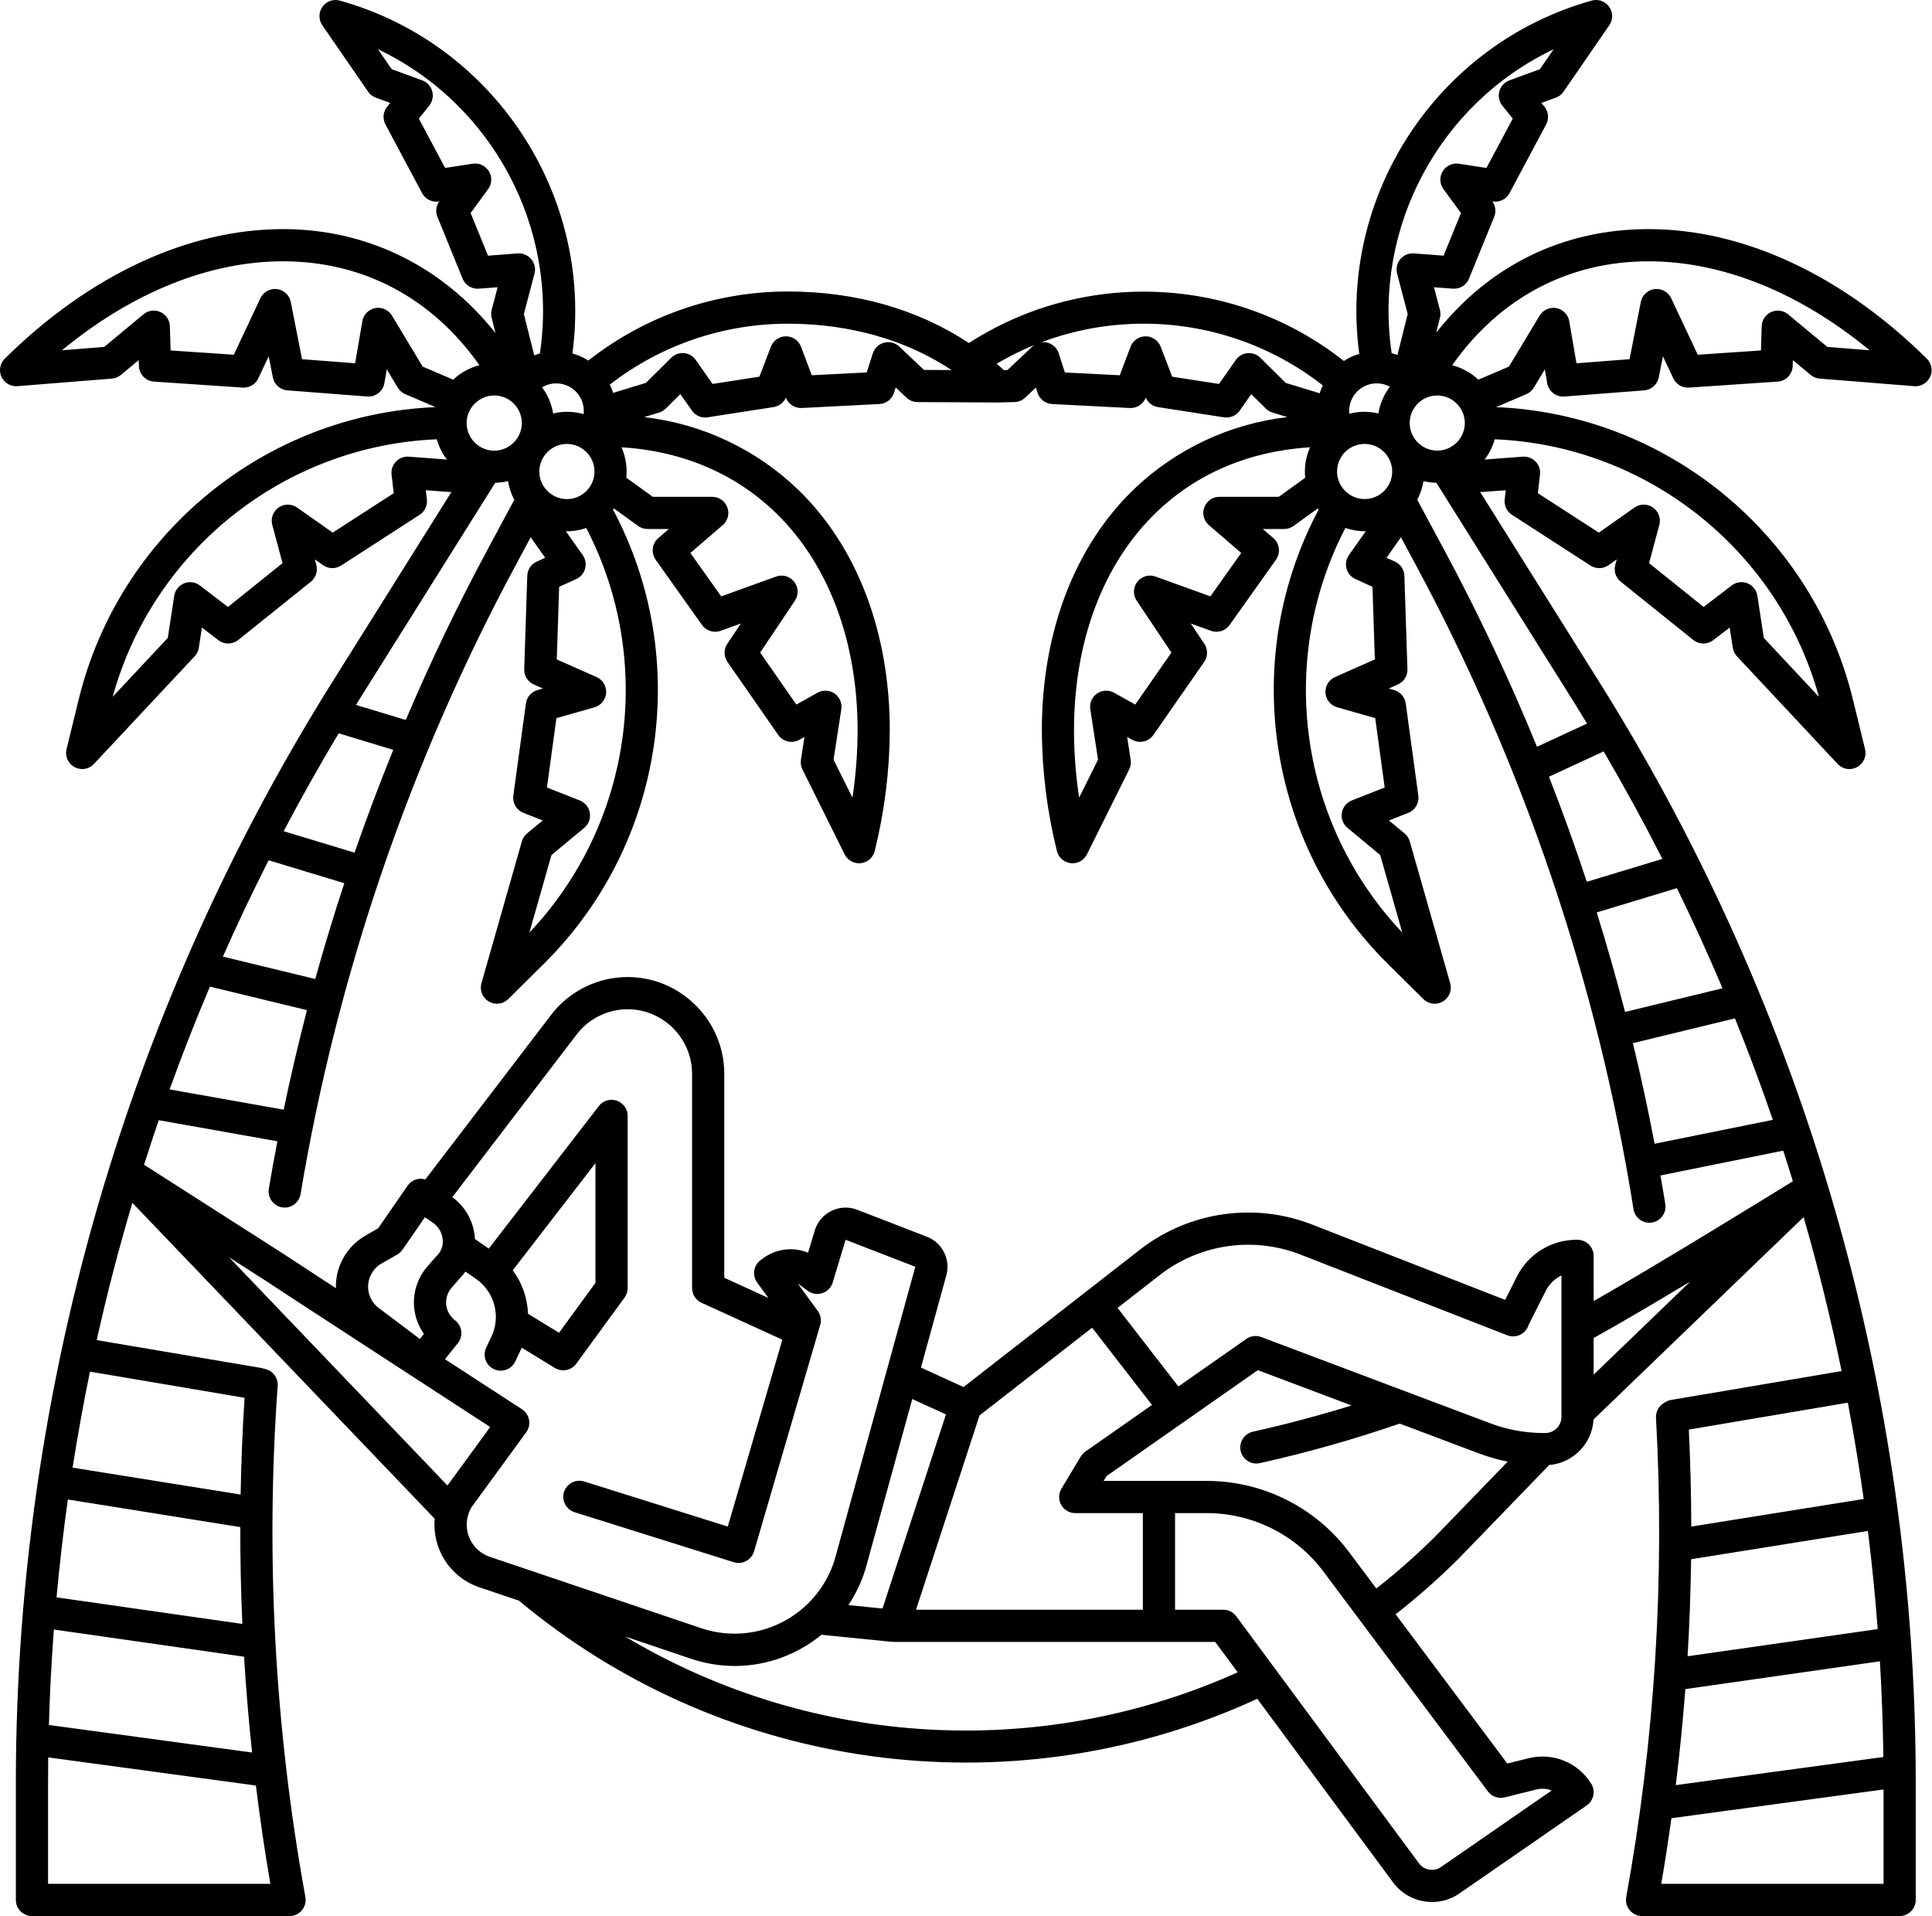
<svg width="100%" height="100%" viewBox="0 0 480 476" version="1.1" xmlns="http://www.w3.org/2000/svg" xmlns:xlink="http://www.w3.org/1999/xlink" xml:space="preserve" xmlns:serif="http://www.serif.com/" style="fill-rule:evenodd;clip-rule:evenodd;stroke-linejoin:round;stroke-miterlimit:2;">
    <g transform="matrix(1,0,0,1,-16.06,-16.016)">
        <g fill="currentColor">
            <path d="M494.772,105.115C473.772,84.36 449.229,72.93 425.65,72.93C404.392,72.93 386.031,81.974 372.884,98.657L373.811,94.95C373.974,94.297 373.97,93.613 373.798,92.962L372.328,87.373L377.018,87.729C378.745,87.86 380.37,86.854 381.024,85.25L387.284,69.89C387.801,68.621 387.631,67.171 386.835,66.056L386.954,66.074C388.629,66.33 390.293,65.495 391.089,64L400.199,46.93C400.95,45.524 400.793,43.798 399.799,42.551L399.025,41.582L402.599,40.273C403.377,39.988 404.047,39.469 404.517,38.787L415.887,22.287C416.347,21.619 416.594,20.827 416.594,20.016C416.594,17.822 414.788,16.016 412.594,16.016C412.227,16.016 411.863,16.067 411.51,16.166C373.24,26.855 348.446,64.524 353.762,103.902C352.41,104.314 351.123,104.917 349.941,105.693C323.108,84.488 285.525,82.688 256.787,101.23C244.049,92.83 228.733,88.43 211.803,88.43C193.826,88.421 176.36,94.465 162.234,105.583C161.009,104.8 159.675,104.203 158.276,103.809C163.543,64.46 138.753,26.846 100.516,16.169C100.163,16.07 99.799,16.019 99.432,16.019C97.238,16.019 95.432,17.825 95.432,20.019C95.432,20.83 95.679,21.622 96.139,22.29L107.509,38.79C107.979,39.472 108.649,39.991 109.427,40.276L113,41.585L112.226,42.554C111.232,43.801 111.075,45.527 111.826,46.933L120.931,64C121.728,65.494 123.392,66.328 125.066,66.071L125.185,66.053C124.389,67.168 124.219,68.618 124.736,69.887L131,85.25C131.653,86.852 133.275,87.857 135,87.729L139.69,87.373L138.22,92.962C138.048,93.613 138.044,94.297 138.207,94.95L139.156,98.744C126.006,82.2 107.308,72.93 86.37,72.93C62.792,72.93 38.243,84.36 17.248,105.115C16.488,105.866 16.06,106.891 16.06,107.96C16.06,110.154 17.866,111.96 20.06,111.96C20.166,111.96 20.273,111.955 20.379,111.947L43.859,110.067C44.68,110.001 45.461,109.683 46.095,109.157L50.526,105.478L50.572,106.944C50.635,108.989 52.258,110.673 54.3,110.811L76.34,112.301C77.981,112.415 79.532,111.503 80.229,110.013L82.812,104.526L83.846,109.773C84.192,111.53 85.678,112.85 87.463,112.988L107.313,114.518C109.36,114.672 111.211,113.23 111.562,111.207L112.151,107.774L114.883,112.313C115.316,113.032 115.964,113.597 116.736,113.927L124.264,117.15C81.914,118.888 45.577,148.689 35.584,189.88L32.594,202.11C32.518,202.421 32.479,202.741 32.479,203.061C32.479,205.255 34.285,207.061 36.479,207.061C37.586,207.061 38.645,206.602 39.401,205.793L64.431,179.043C64.981,178.454 65.341,177.713 65.463,176.916L66.229,171.916L70.315,175.051C71.772,176.17 73.821,176.149 75.254,175L93.294,160.52C94.528,159.529 95.063,157.895 94.654,156.366L94.284,154.983L96.329,156.421C97.659,157.357 99.434,157.392 100.8,156.51L120.32,143.9C121.598,143.073 122.297,141.586 122.12,140.075L121.853,137.8L127.61,138.229C127.814,138.243 128.019,138.24 128.223,138.223L98.7,185.316C75.118,222.937 56.495,263.447 43.293,305.84L43.271,305.912C27.839,355.479 19.993,407.096 20,459.01L20,488C20,490.194 21.806,492 24,492L88,492C88,492 88,492 88.001,492C90.195,492 92.001,490.194 92.001,488C92.001,487.76 91.979,487.52 91.936,487.284C84.322,445.407 82.006,402.739 85.045,360.284C85.183,358.364 83.916,356.604 82.052,356.124L81.08,355.874C80.972,355.846 80.862,355.823 80.751,355.804L40.086,348.922C42.634,337.468 45.589,326.101 48.95,314.822L124.057,393.291C123.865,395.493 124.119,397.711 124.802,399.813C126.381,404.777 130.248,408.694 135.191,410.338L144.985,413.644C194.476,454.972 263.109,465.376 322.625,440.573C324.525,439.782 326.451,438.935 328.425,438.025L362.172,483.649C365.985,488.849 373.355,490.073 378.644,486.383L410.271,464.516C412.015,463.311 412.513,460.917 411.395,459.116C408.152,453.859 401.835,451.29 395.843,452.792L390.543,454.108L362.8,417.03C368.327,412.714 373.586,408.065 378.549,403.111L400.957,379.952C406.913,379.47 411.648,374.609 411.972,368.642L464.163,318.365C467.804,330.983 470.951,343.733 473.605,356.616L431.254,363.784C430.75,363.869 430.267,364.05 429.831,364.317L429.386,364.59C428.135,365.359 427.404,366.757 427.486,368.223C429.707,408.063 427.225,448.025 420.091,487.284C420.048,487.52 420.026,487.76 420.026,488C420.026,490.192 421.828,491.996 424.02,492L488.02,492C490.214,492 492.02,490.194 492.02,488L492.02,459.01C492.054,362.201 464.771,267.32 413.32,185.315L383.795,138.222C383.999,138.24 384.204,138.243 384.408,138.229L390.165,137.8L389.898,140.075C389.721,141.586 390.42,143.073 391.698,143.9L411.218,156.51C412.584,157.392 414.359,157.357 415.689,156.421L417.734,154.983L417.364,156.366C416.955,157.895 417.49,159.529 418.724,160.52L436.766,175C438.198,176.15 440.248,176.172 441.705,175.054L445.791,171.919L446.556,176.919C446.678,177.716 447.038,178.457 447.589,179.046L472.619,205.796C473.375,206.605 474.434,207.064 475.541,207.064C477.735,207.064 479.541,205.258 479.541,203.064C479.541,202.744 479.502,202.424 479.426,202.113L476.436,189.883C466.445,148.686 430.101,118.882 387.745,117.152L395.282,113.931C396.055,113.601 396.704,113.036 397.137,112.316L399.869,107.777L400.458,111.21C400.811,113.231 402.661,114.673 404.707,114.521L424.557,112.991C426.342,112.853 427.828,111.533 428.174,109.776L429.208,104.529L431.791,110.016C432.491,111.504 434.04,112.415 435.68,112.304L457.72,110.814C459.762,110.676 461.385,108.992 461.448,106.947L461.494,105.481L465.925,109.16C466.559,109.686 467.34,110.004 468.161,110.07L491.641,111.95C491.747,111.958 491.854,111.963 491.96,111.963C494.154,111.963 495.96,110.157 495.96,107.963C495.96,106.894 495.532,105.869 494.772,105.118L494.772,105.115ZM32.917,388.518L75.762,395.373C75.745,403.395 75.916,411.413 76.274,419.427L30.109,412.827C30.851,404.701 31.787,396.598 32.917,388.518ZM83.229,484L28,484L28,459.01C28,456.867 28.014,454.725 28.041,452.584L79.633,459.573C80.64,467.74 81.839,475.883 83.229,484ZM28.214,444.534C28.439,436.613 28.848,428.708 29.439,420.818L76.7,427.57C77.18,435.518 77.843,443.451 78.69,451.37L28.214,444.534ZM76.824,363.255C76.306,371.255 75.978,379.265 75.841,387.284L34.1,380.605C35.349,372.624 36.787,364.674 38.412,356.754L76.824,363.255ZM484.02,484L428.791,484C429.724,478.579 430.567,473.143 431.32,467.692L484.02,460.553L484.02,484ZM483.975,452.486L432.4,459.473C433.375,451.54 434.168,443.589 434.78,435.622L483.119,428.716C483.588,436.619 483.874,444.543 483.975,452.486ZM482.569,420.713L435.334,427.46C435.817,419.434 436.108,411.401 436.209,403.36L480.135,396.332C481.141,404.425 481.952,412.552 482.569,420.713ZM479.091,388.392L436.254,395.246C436.235,387.212 436.031,379.181 435.644,371.154L475.151,364.467C476.655,372.403 477.968,380.378 479.091,388.392ZM373.137,114.26C373.139,114.26 373.142,114.26 373.144,114.26C376.901,114.26 379.993,117.352 379.993,121.109C379.993,124.866 376.901,127.958 373.144,127.958C369.387,127.958 366.295,124.866 366.295,121.109C366.295,118.82 367.442,116.678 369.347,115.409C370.47,114.661 371.788,114.262 373.137,114.26ZM402.06,28.252L398.649,33.202L391.049,35.984C389.476,36.56 388.425,38.065 388.425,39.74C388.425,40.647 388.733,41.527 389.299,42.236L391.899,45.489L385.362,57.737L378.514,56.687C378.316,56.657 378.116,56.642 377.915,56.642C375.721,56.642 373.915,58.448 373.915,60.642C373.915,61.489 374.184,62.315 374.684,63L379.032,68.936L374.716,79.527L367.332,78.967C367.232,78.959 367.131,78.956 367.03,78.956C364.836,78.956 363.03,80.761 363.03,82.956C363.03,83.299 363.074,83.642 363.162,83.974L365.8,94.005L363.253,104.2C362.781,104.026 362.303,103.878 361.817,103.752C357.194,72.563 373.59,41.802 402.06,28.252ZM354.3,112.4C356.415,110.996 359.142,110.875 361.373,112.085C359.891,114.028 358.91,116.307 358.517,118.719C356.139,118.153 353.659,118.182 351.295,118.804C351.035,116.281 352.193,113.812 354.3,112.4ZM351.294,127.447C352.42,126.696 353.743,126.295 355.096,126.295C358.854,126.295 361.947,129.388 361.947,133.146C361.947,134.716 361.407,136.239 360.419,137.459C359.119,139.061 357.163,139.992 355.1,139.992C351.341,139.992 348.249,136.9 348.249,133.141C348.249,130.854 349.395,128.712 351.298,127.442L351.294,127.447ZM350.604,157.268C350.916,158.418 351.726,159.37 352.811,159.863L357.047,161.785L357.638,179.825L347.738,184.213C346.296,184.854 345.363,186.29 345.363,187.868C345.363,189.647 346.55,191.222 348.26,191.713L357.728,194.413L360.08,211.644L351.912,214.862C350.386,215.463 349.378,216.944 349.378,218.584C349.378,219.773 349.909,220.903 350.824,221.662L358.961,228.411L364.452,247.68C338.882,220.672 333.186,180.186 350.313,147.172C351.86,147.705 353.485,147.981 355.121,147.988C355.209,147.988 355.297,147.98 355.385,147.979L351.2,153.908C350.509,154.882 350.288,156.115 350.6,157.268L350.604,157.268ZM300.22,96.43C316.34,96.42 332.007,101.817 344.7,111.754C344.398,112.386 344.14,113.039 343.93,113.707L335.485,111.132L329.185,104.889C328.436,104.145 327.422,103.727 326.366,103.727C325.059,103.727 323.832,104.367 323.085,105.439L318.923,111.396L307.287,109.596L304.418,102.129C303.825,100.587 302.336,99.564 300.684,99.564L300.673,99.564C299.017,99.568 297.527,100.601 296.942,102.15L294.264,109.24L280.621,108.54L279.104,103.795C278.519,101.966 276.695,100.803 274.79,101.045C282.918,97.983 291.534,96.42 300.22,96.43ZM340.332,134.7L333.786,139.427L319.018,139.436C316.824,139.437 315.02,141.242 315.02,143.436C315.02,144.6 315.528,145.708 316.41,146.467L324.439,153.38L316.779,164.162L303.148,159.243C302.712,159.086 302.253,159.005 301.79,159.005C299.595,159.005 297.79,160.811 297.79,163.005C297.79,163.798 298.025,164.573 298.466,165.231L307.097,178.122L298.108,191.043L292.844,188.096C292.247,187.762 291.574,187.586 290.89,187.586C288.696,187.586 286.89,189.392 286.89,191.586C286.89,191.791 286.906,191.994 286.937,192.196L288.863,204.723L284.172,214.16C283.332,208.642 282.903,203.069 282.89,197.488C282.89,175.188 290.19,155.907 303.431,143.206C313.519,133.534 326.578,128.061 341.531,127.126C340.479,129.503 340.066,132.114 340.332,134.7ZM273.024,101.722C272.858,101.835 272.701,101.96 272.554,102.097L266.369,107.935L265.486,107.958C264.886,107.42 264.294,106.883 263.686,106.367C266.681,104.594 269.802,103.043 273.024,101.726L273.024,101.722ZM211.8,96.43C223.032,96.43 238.355,98.61 252.47,107.942L245.618,107.908L239.466,102.101C238.724,101.4 237.741,101.01 236.72,101.01C234.985,101.01 233.438,102.139 232.91,103.792L231.393,108.537L217.75,109.237L215.072,102.147C214.487,100.598 212.997,99.565 211.341,99.561L211.33,99.561C209.678,99.561 208.189,100.584 207.596,102.126L204.727,109.593L193.091,111.393L188.929,105.436C188.182,104.364 186.955,103.724 185.648,103.724C184.592,103.724 183.578,104.142 182.829,104.886L176.529,111.13L168.392,113.612C168.167,112.909 167.891,112.223 167.565,111.56C180.217,101.744 195.787,96.418 211.8,96.43ZM223.41,188.3C222.155,187.431 220.507,187.353 219.176,188.1L213.912,191.047L204.923,178.126L213.554,165.235C213.995,164.577 214.23,163.802 214.23,163.009C214.23,160.815 212.425,159.009 210.23,159.009C209.767,159.009 209.308,159.09 208.872,159.247L195.241,164.166L187.582,153.385L195.618,146.472C196.501,145.713 197.009,144.604 197.009,143.44C197.009,141.247 195.205,139.442 193.012,139.44L178.235,139.431L171.671,134.689C171.933,132.105 171.516,129.496 170.463,127.122C185.625,128.063 198.84,133.686 208.971,143.58C221.971,156.28 229.13,175.422 229.13,197.49C229.117,203.072 228.688,208.645 227.848,214.163L223.156,204.725L225.083,192.198C225.317,190.688 224.665,189.171 223.41,188.3ZM162.6,217.958C162.377,216.563 161.431,215.386 160.116,214.868L151.948,211.65L154.3,194.419L163.768,191.719C165.478,191.228 166.665,189.653 166.665,187.874C166.665,186.296 165.732,184.86 164.29,184.219L154.39,179.831L154.981,161.793L159.225,159.87C160.653,159.223 161.574,157.794 161.574,156.227C161.574,155.399 161.318,154.592 160.84,153.917L156.651,147.992C156.731,147.992 156.811,148 156.891,148C158.533,147.993 160.162,147.715 161.714,147.179C178.847,180.192 173.153,220.683 147.58,247.691L153.071,228.423L161.208,221.674C162.296,220.77 162.826,219.354 162.6,217.958ZM162.61,136.948C161.341,138.852 159.198,139.999 156.91,139.999C154.853,139.999 152.901,139.072 151.601,137.478L151.584,137.458C150.597,136.239 150.058,134.717 150.058,133.148C150.058,129.39 153.151,126.297 156.909,126.297C160.668,126.297 163.76,129.39 163.76,133.148C163.76,134.5 163.36,135.823 162.61,136.948ZM158.06,112.4C160.193,113.829 161.351,116.341 161.052,118.89C158.587,118.183 155.981,118.125 153.487,118.722C153.104,116.372 152.161,114.147 150.739,112.237C153.003,110.879 155.858,110.942 158.06,112.4ZM137.3,79.531L132.988,68.94L137.336,63C137.838,62.314 138.109,61.487 138.109,60.637C138.109,58.443 136.303,56.637 134.109,56.637C133.906,56.637 133.703,56.652 133.503,56.683L126.655,57.733L120.118,45.485L122.718,42.232C123.284,41.523 123.592,40.643 123.592,39.736C123.592,38.061 122.541,36.556 120.968,35.98L113.371,33.2L109.96,28.25C138.458,41.813 154.855,72.62 150.19,103.834C149.718,103.967 149.251,104.124 148.79,104.305L146.215,94.005L148.854,83.978C148.942,83.646 148.986,83.303 148.986,82.96C148.986,80.765 147.18,78.96 144.986,78.96C144.885,78.96 144.784,78.963 144.684,78.971L137.3,79.531ZM142.649,115.409C144.557,116.679 145.706,118.824 145.706,121.116C145.706,124.877 142.611,127.972 138.85,127.972C135.089,127.972 131.994,124.877 131.994,121.116C131.994,117.355 135.089,114.26 138.85,114.26C138.853,114.26 138.856,114.26 138.859,114.26C140.209,114.261 141.529,114.661 142.653,115.409L142.649,115.409ZM117.613,129.461C117.514,129.454 117.415,129.45 117.316,129.45C115.121,129.45 113.316,131.256 113.316,133.45C113.316,133.606 113.325,133.761 113.343,133.916L113.883,138.532L98.721,148.326L89.871,142.1C89.197,141.626 88.394,141.372 87.57,141.372C85.376,141.372 83.57,143.178 83.57,145.372C83.57,145.721 83.616,146.068 83.706,146.405L86.251,155.915L72.694,166.8L65.734,161.461C65.036,160.925 64.18,160.635 63.3,160.635C61.333,160.635 59.644,162.085 59.346,164.029L57.746,174.486L44.052,189.113C54.117,152.656 86.788,126.7 124.577,125.141C125.09,126.962 125.946,128.669 127.1,130.169L117.613,129.461ZM121.067,107.081L113.453,94.428C112.73,93.227 111.427,92.49 110.025,92.49C108.085,92.49 106.411,93.901 106.083,95.813L104.29,106.262L91.103,105.245L88.3,91.026C87.931,89.159 86.279,87.801 84.376,87.801C82.829,87.801 81.416,88.698 80.757,90.097L74.15,104.135L58.45,103.073L58.262,97.046C58.195,94.9 56.411,93.171 54.264,93.171C53.331,93.171 52.427,93.497 51.709,94.093L41.952,102.193L31.452,103.034C48.825,88.708 68,80.93 86.37,80.93C106.322,80.93 123.413,90.04 135.176,106.744C132.733,107.365 130.488,108.598 128.655,110.328L121.067,107.081ZM105.475,189.565L139.1,135.94C140.17,135.923 141.234,135.791 142.276,135.547C142.538,137.165 143.064,138.728 143.834,140.175L137.187,152.545C129.75,166.374 122.978,180.484 116.873,194.874L104.514,191.132C104.838,190.611 105.153,190.085 105.479,189.565L105.475,189.565ZM100.204,198.186L113.77,202.294C110.336,210.724 107.129,219.237 104.149,227.832L86.535,222.5C90.868,214.276 95.426,206.171 100.208,198.186L100.204,198.186ZM82.8,229.724L101.6,235.417C99.008,243.291 96.601,251.224 94.378,259.217L71.436,253.654C75.012,245.582 78.8,237.605 82.8,229.724ZM68.21,261.106L92.325,266.953C90.2,275.138 88.272,283.38 86.54,291.678L58.2,286.644C61.305,278.043 64.641,269.531 68.209,261.106L68.21,261.106ZM127.38,384.845C127.326,384.905 127.272,384.963 127.221,385.026L72.988,328.366L81.702,333.938C86.469,337.116 125.645,362.581 137.847,370.511L127.38,384.845ZM118.965,340.958C119.207,343.274 120.041,345.49 121.385,347.392L120.378,348.641L110.5,341.2L110.368,341.105C108.579,339.869 107.509,337.828 107.509,335.653C107.509,333.282 108.781,331.085 110.838,329.905L114.774,327.65C115.291,327.352 115.736,326.942 116.074,326.45L121.636,318.399L123.521,319.699C124.97,320.674 125.904,322.253 126.061,323.992C126.203,325.478 125.656,326.949 124.578,327.982C124.493,328.064 124.412,328.149 124.335,328.238L122.235,330.644C119.767,333.481 118.582,337.217 118.964,340.958L118.965,340.958ZM137.751,402.758C134.331,401.606 132.014,398.38 132.014,394.772C132.014,393.221 132.442,391.699 133.251,390.376L146.8,371.817C147.3,371.132 147.57,370.306 147.57,369.458C147.57,368.105 146.883,366.841 145.749,366.104C145.536,365.966 137.098,360.483 126.608,353.662L129.8,349.7C130.373,348.989 130.686,348.103 130.686,347.189C130.686,345.938 130.098,344.756 129.1,344C127.711,342.949 126.893,341.305 126.893,339.564C126.893,338.22 127.381,336.92 128.264,335.907L130.256,333.622C130.784,333.091 131.265,332.515 131.692,331.9L134.355,333.741C134.47,333.817 134.578,333.9 134.755,334.041C138.863,337.181 140.362,342.729 138.396,347.511L136.862,350.78C136.6,351.323 136.464,351.918 136.464,352.52C136.464,354.715 138.269,356.52 140.464,356.52C142.028,356.52 143.454,355.603 144.103,354.18L145.681,350.82L145.688,350.804L153.909,355.844C155.676,356.927 158.008,356.466 159.23,354.792L171.23,338.359C171.73,337.674 172,336.848 172,336L172,293.23C172,293.23 172,293.23 172,293.229C172,291.035 170.194,289.229 168,289.229C166.761,289.229 165.59,289.805 164.833,290.786L137.5,326.192L134.041,323.8C134.034,323.651 134.041,323.5 134.029,323.354C133.694,319.388 131.652,315.757 128.436,313.412L159.6,272.643C162.634,268.907 167.198,266.734 172.011,266.734C180.781,266.734 187.998,273.95 188,282.72L188,336C188,337.563 188.916,338.988 190.337,339.638L210.437,348.822L196.876,395.239L161.2,384.039C160.812,383.917 160.407,383.855 160,383.855C157.806,383.855 156,385.661 156,387.855C156,389.597 157.138,391.148 158.8,391.671L198.369,404.097C198.757,404.219 199.161,404.281 199.567,404.281C201.339,404.281 202.91,403.103 203.407,401.402L219.841,345.151C220.189,343.959 219.963,342.671 219.23,341.669L214.256,334.869C214.336,334.919 214.415,334.969 214.492,335.028L216.735,336.684C217.423,337.192 218.256,337.466 219.111,337.466C220.87,337.466 222.431,336.306 222.94,334.623L226.15,324L243.462,330.7L223.639,402.743C220.544,413.992 210.238,421.845 198.571,421.845C195.743,421.845 192.934,421.383 190.255,420.479L137.751,402.758ZM143.451,331.573L164,304.958L164,334.7L154.945,347.1L147.245,342.378C147.101,338.477 145.779,334.709 143.454,331.573L143.451,331.573ZM279.716,389.873C280.426,391.126 281.76,391.902 283.2,391.9L300,391.9L300,415.9L243.641,415.9L259.423,367.63L287.4,345.843L302.263,365.033L285.702,376.625C285.242,376.947 284.855,377.363 284.566,377.844L279.766,385.844C279.027,387.079 279.009,388.621 279.719,389.873L279.716,389.873ZM235.316,415.599L226.845,414.751C228.863,411.718 230.382,408.381 231.345,404.868L242.712,363.56L251.08,367.383L235.316,415.599ZM319.544,433.188C271.298,453.338 216.236,449.385 171.362,422.551L187.689,428.062C191.209,429.257 194.9,429.869 198.617,429.874C204.165,429.866 209.626,428.492 214.517,425.874C216.517,424.812 218.408,423.556 220.162,422.123L237.721,423.881C237.853,423.894 237.985,423.901 238.121,423.901L317.979,423.901L323.563,431.45C322.209,432.06 320.876,432.637 319.551,433.188L319.544,433.188ZM385.724,461.029C386.686,462.314 388.333,462.901 389.891,462.514L397.767,460.559C399.028,460.244 400.357,460.33 401.567,460.805L374.09,479.805C372.328,481.037 369.869,480.629 368.599,478.894L332.899,430.63C332.881,430.606 332.864,430.582 332.846,430.559L323.206,417.525C322.455,416.507 321.265,415.904 320,415.9L308,415.9L308,391.9L315.975,391.9C327.304,391.926 337.987,397.275 344.796,406.33L353.99,418.614C354.002,418.631 354.009,418.65 354.022,418.667C354.035,418.684 354.048,418.692 354.06,418.707L385.724,461.029ZM372.841,397.5C368.162,402.169 363.206,406.552 358,410.625L351.2,401.538C342.879,390.47 329.822,383.932 315.975,383.9L290.265,383.9L290.992,382.689L328.565,356.389L351.852,365.157C343.769,367.657 335.565,369.847 327.345,371.672C325.515,372.072 324.199,373.707 324.199,375.58C324.199,377.774 326.005,379.58 328.199,379.58C328.495,379.58 328.79,379.547 329.078,379.482C340.832,376.867 352.429,373.588 363.812,369.66L383.53,377.084C385.84,377.951 388.216,378.629 390.636,379.11L372.841,397.5ZM404,368C404,370.194 402.194,372 400,372L399.544,372C395.037,372.004 390.566,371.19 386.349,369.6L329.41,348.159C328.176,347.695 326.79,347.87 325.71,348.625L308.829,360.44L293.716,340.927L304.593,332.458C314.529,324.951 327.696,323.153 339.281,327.72L390.546,347.726C391.01,347.907 391.503,348 392,348C393.761,348 395.324,346.837 395.831,345.151L400.071,336.744C400.918,335.053 402.299,333.688 404,332.862L404,368ZM412,357.5L412,348.4C418.1,345.041 427.047,339.761 435.984,334.391L412,357.5ZM461.494,309.462C455.025,313.462 427.64,330.327 412,339.232L412,328C412,325.806 410.194,324 408,324L407.775,324C401.502,323.981 395.735,327.531 392.927,333.141L390.009,338.929L342.189,320.268C328.005,314.682 311.888,316.897 299.736,326.101L255.453,360.582L244.868,355.747L251.176,332.825C252.271,328.885 250.168,324.708 246.35,323.242L229.038,316.542C228.117,316.185 227.138,316.002 226.15,316.002C222.633,316.002 219.509,318.322 218.492,321.688L216.821,327.216C213.193,325.715 209.036,326.19 205.84,328.471L205.085,329.008C204.031,329.758 203.404,330.974 203.404,332.267C203.404,333.116 203.674,333.943 204.175,334.628L206.963,338.441L196,333.43L196,282.72C196,282.718 196,282.716 196,282.715C196,269.557 185.173,258.731 172.016,258.731C164.768,258.731 157.897,262.016 153.347,267.658C153.325,267.685 153.304,267.713 153.282,267.741L121.73,309.015C120.085,308.513 118.293,309.143 117.324,310.564L110,321.16L106.852,322.96C104.12,324.534 101.964,326.944 100.705,329.835C99.859,331.786 99.452,333.9 99.513,336.026C92.795,331.647 87.606,328.257 86.072,327.235L51.849,305.353C53.025,301.652 54.242,297.964 55.5,294.291L84.976,299.526C84.224,303.453 83.504,307.389 82.842,311.339C82.479,313.503 83.961,315.582 86.125,315.945C86.345,315.982 86.569,316 86.792,316C88.736,315.997 90.41,314.578 90.731,312.661C99.879,257.973 117.954,205.159 144.231,156.333L147.926,149.457C148,149.595 148.082,149.729 148.172,149.857L151.506,154.573L149.406,155.524C148.021,156.152 147.109,157.517 147.059,159.037L146.299,182.257C146.246,183.883 147.19,185.386 148.677,186.045L150.951,187.053L149.589,187.442C148.066,187.877 146.938,189.177 146.724,190.747L143.594,213.677C143.346,215.498 144.383,217.268 146.094,217.94L150.894,219.829L147.011,223.049C146.39,223.564 145.939,224.256 145.718,225.032L135.678,260.262C135.577,260.618 135.525,260.987 135.525,261.357C135.525,263.551 137.331,265.357 139.525,265.357C140.579,265.357 141.591,264.941 142.34,264.199L151.28,255.34C181.144,225.725 188.111,179.716 168.354,142.587C168.427,142.498 168.494,142.401 168.565,142.31L174.603,146.671C175.284,147.163 176.102,147.428 176.942,147.428L182.242,147.428L179.6,149.7C178.043,151.04 177.758,153.373 178.947,155.048L190.477,171.278C191.514,172.738 193.411,173.333 195.096,172.725L200.127,170.909L196.754,175.946C195.84,177.311 195.856,179.107 196.794,180.456L209.415,198.596C210.584,200.277 212.865,200.802 214.652,199.802L215.928,199.088L215.054,204.764C214.929,205.58 215.059,206.414 215.426,207.153L225.916,228.253C226.591,229.61 227.982,230.472 229.498,230.472C231.337,230.472 232.951,229.203 233.385,227.415C235.814,217.624 237.07,207.579 237.128,197.492C237.128,173.251 229.113,152.073 214.559,137.858C204.102,127.709 190.576,121.298 176.1,119.631L179.82,118.496C180.441,118.306 181.007,117.968 181.469,117.511L185.095,113.916L187.964,118.021C188.837,119.27 190.35,119.916 191.856,119.683L208.246,117.143C209.598,116.933 210.752,116.043 211.299,114.789C211.914,116.41 213.514,117.457 215.246,117.371L234.565,116.381C236.224,116.296 237.665,115.186 238.171,113.604L238.596,112.276L241.275,114.805C242.011,115.502 242.986,115.894 244,115.9L263.98,116L264,116C264.034,116 264.066,115.993 264.1,115.992L264.1,116L268.1,115.9C269.086,115.876 270.029,115.488 270.746,114.811L273.425,112.282L273.85,113.61C274.356,115.192 275.797,116.302 277.456,116.387L296.775,117.377C298.507,117.466 300.109,116.418 300.722,114.795C301.269,116.049 302.423,116.939 303.775,117.149L320.165,119.689C321.671,119.922 323.184,119.276 324.057,118.027L326.926,113.922L330.552,117.517C331.014,117.975 331.58,118.313 332.202,118.502L335.902,119.631C321.64,121.282 308.297,127.533 297.9,137.434C283.065,151.658 274.9,172.986 274.9,197.49C274.958,207.577 276.214,217.622 278.643,227.413C279.077,229.201 280.691,230.47 282.53,230.47C284.046,230.47 285.437,229.608 286.112,228.251L296.602,207.151C296.969,206.412 297.099,205.577 296.973,204.762L296.1,199.086L297.376,199.8C299.163,200.801 301.444,200.275 302.614,198.594L315.234,180.454C316.172,179.105 316.188,177.31 315.274,175.945L311.901,170.907L316.932,172.723C318.617,173.331 320.514,172.736 321.551,171.276L333.081,155.046C334.27,153.371 333.986,151.039 332.43,149.699L329.799,147.434L335.093,147.434C335.933,147.433 336.751,147.169 337.432,146.677L343.457,142.326C343.53,142.418 343.597,142.516 343.671,142.606C323.926,179.734 330.896,225.733 360.754,255.345L369.695,264.205C370.444,264.947 371.456,265.363 372.51,265.363C374.704,265.363 376.51,263.557 376.51,261.363C376.51,260.993 376.458,260.624 376.357,260.268L366.317,225.038C366.096,224.262 365.645,223.57 365.024,223.055L361.141,219.835L365.941,217.946C367.652,217.274 368.689,215.504 368.441,213.683L365.311,190.753C365.097,189.183 363.969,187.883 362.446,187.448L361.084,187.059L363.358,186.051C364.845,185.392 365.789,183.889 365.736,182.263L364.976,159.043C364.926,157.524 364.015,156.159 362.631,155.531L360.531,154.58L363.862,149.86C363.951,149.732 364.031,149.598 364.104,149.46L367.804,156.335C394.682,206.279 412.97,260.39 421.904,316.399C422.212,318.329 423.893,319.765 425.848,319.768C426.061,319.768 426.274,319.751 426.485,319.717C428.652,319.37 430.149,317.303 429.803,315.136C429.423,312.758 429.003,310.39 428.589,308.02L459.098,301.854C459.915,304.385 460.713,306.922 461.494,309.465L461.494,309.462ZM456.52,294.206L427.14,300.144C425.545,291.758 423.749,283.427 421.751,275.152L447.106,269.004C450.469,277.327 453.607,285.728 456.52,294.209L456.52,294.206ZM444.011,261.523L419.8,267.4C417.653,259.099 415.308,250.86 412.764,242.681L432.686,236.649C436.689,244.847 440.464,253.139 444.011,261.526L444.011,261.523ZM410.3,235.066C407.402,226.284 404.269,217.584 400.9,208.966L414.477,202.678C419.616,211.451 424.483,220.353 429.077,229.384L410.3,235.066ZM406.539,189.566C407.83,191.624 409.103,193.691 410.358,195.766L397.923,201.526C391.091,184.804 383.383,168.454 374.831,152.544L368.172,140.16C368.938,138.717 369.462,137.158 369.722,135.546C370.771,135.792 371.844,135.924 372.922,135.94L406.539,189.566ZM467.966,189.115L454.274,174.482L452.674,164.025C452.376,162.081 450.687,160.631 448.72,160.631C447.84,160.631 446.984,160.921 446.286,161.457L439.326,166.796L425.769,155.915L428.314,146.405C428.404,146.068 428.45,145.721 428.45,145.372C428.45,143.178 426.644,141.372 424.45,141.372C423.626,141.372 422.823,141.626 422.149,142.1L413.295,148.327L398.133,138.533L398.673,133.917C398.691,133.762 398.7,133.607 398.7,133.451C398.7,131.257 396.895,129.451 394.7,129.451C394.601,129.451 394.502,129.455 394.403,129.462L384.903,130.171C386.058,128.671 386.914,126.965 387.427,125.143C425.222,126.693 457.904,152.65 467.968,189.114L467.966,189.115ZM470.06,102.195L460.303,94.095C459.585,93.499 458.681,93.173 457.748,93.173C455.601,93.173 453.817,94.902 453.75,97.048L453.562,103.075L437.862,104.137L431.259,90.1C430.6,88.701 429.187,87.804 427.64,87.804C425.737,87.804 424.085,89.162 423.716,91.029L420.916,105.248L407.729,106.265L405.936,95.816C405.608,93.904 403.934,92.493 401.994,92.493C400.592,92.493 399.289,93.23 398.566,94.431L390.952,107.083L383.352,110.332C381.524,108.607 379.287,107.375 376.852,106.753C388.6,90.042 405.7,80.93 425.65,80.93C444.022,80.93 463.195,88.708 480.561,103.03L470.06,102.195Z" style="fill-rule:nonzero;"/>
        </g>
    </g>
</svg>
